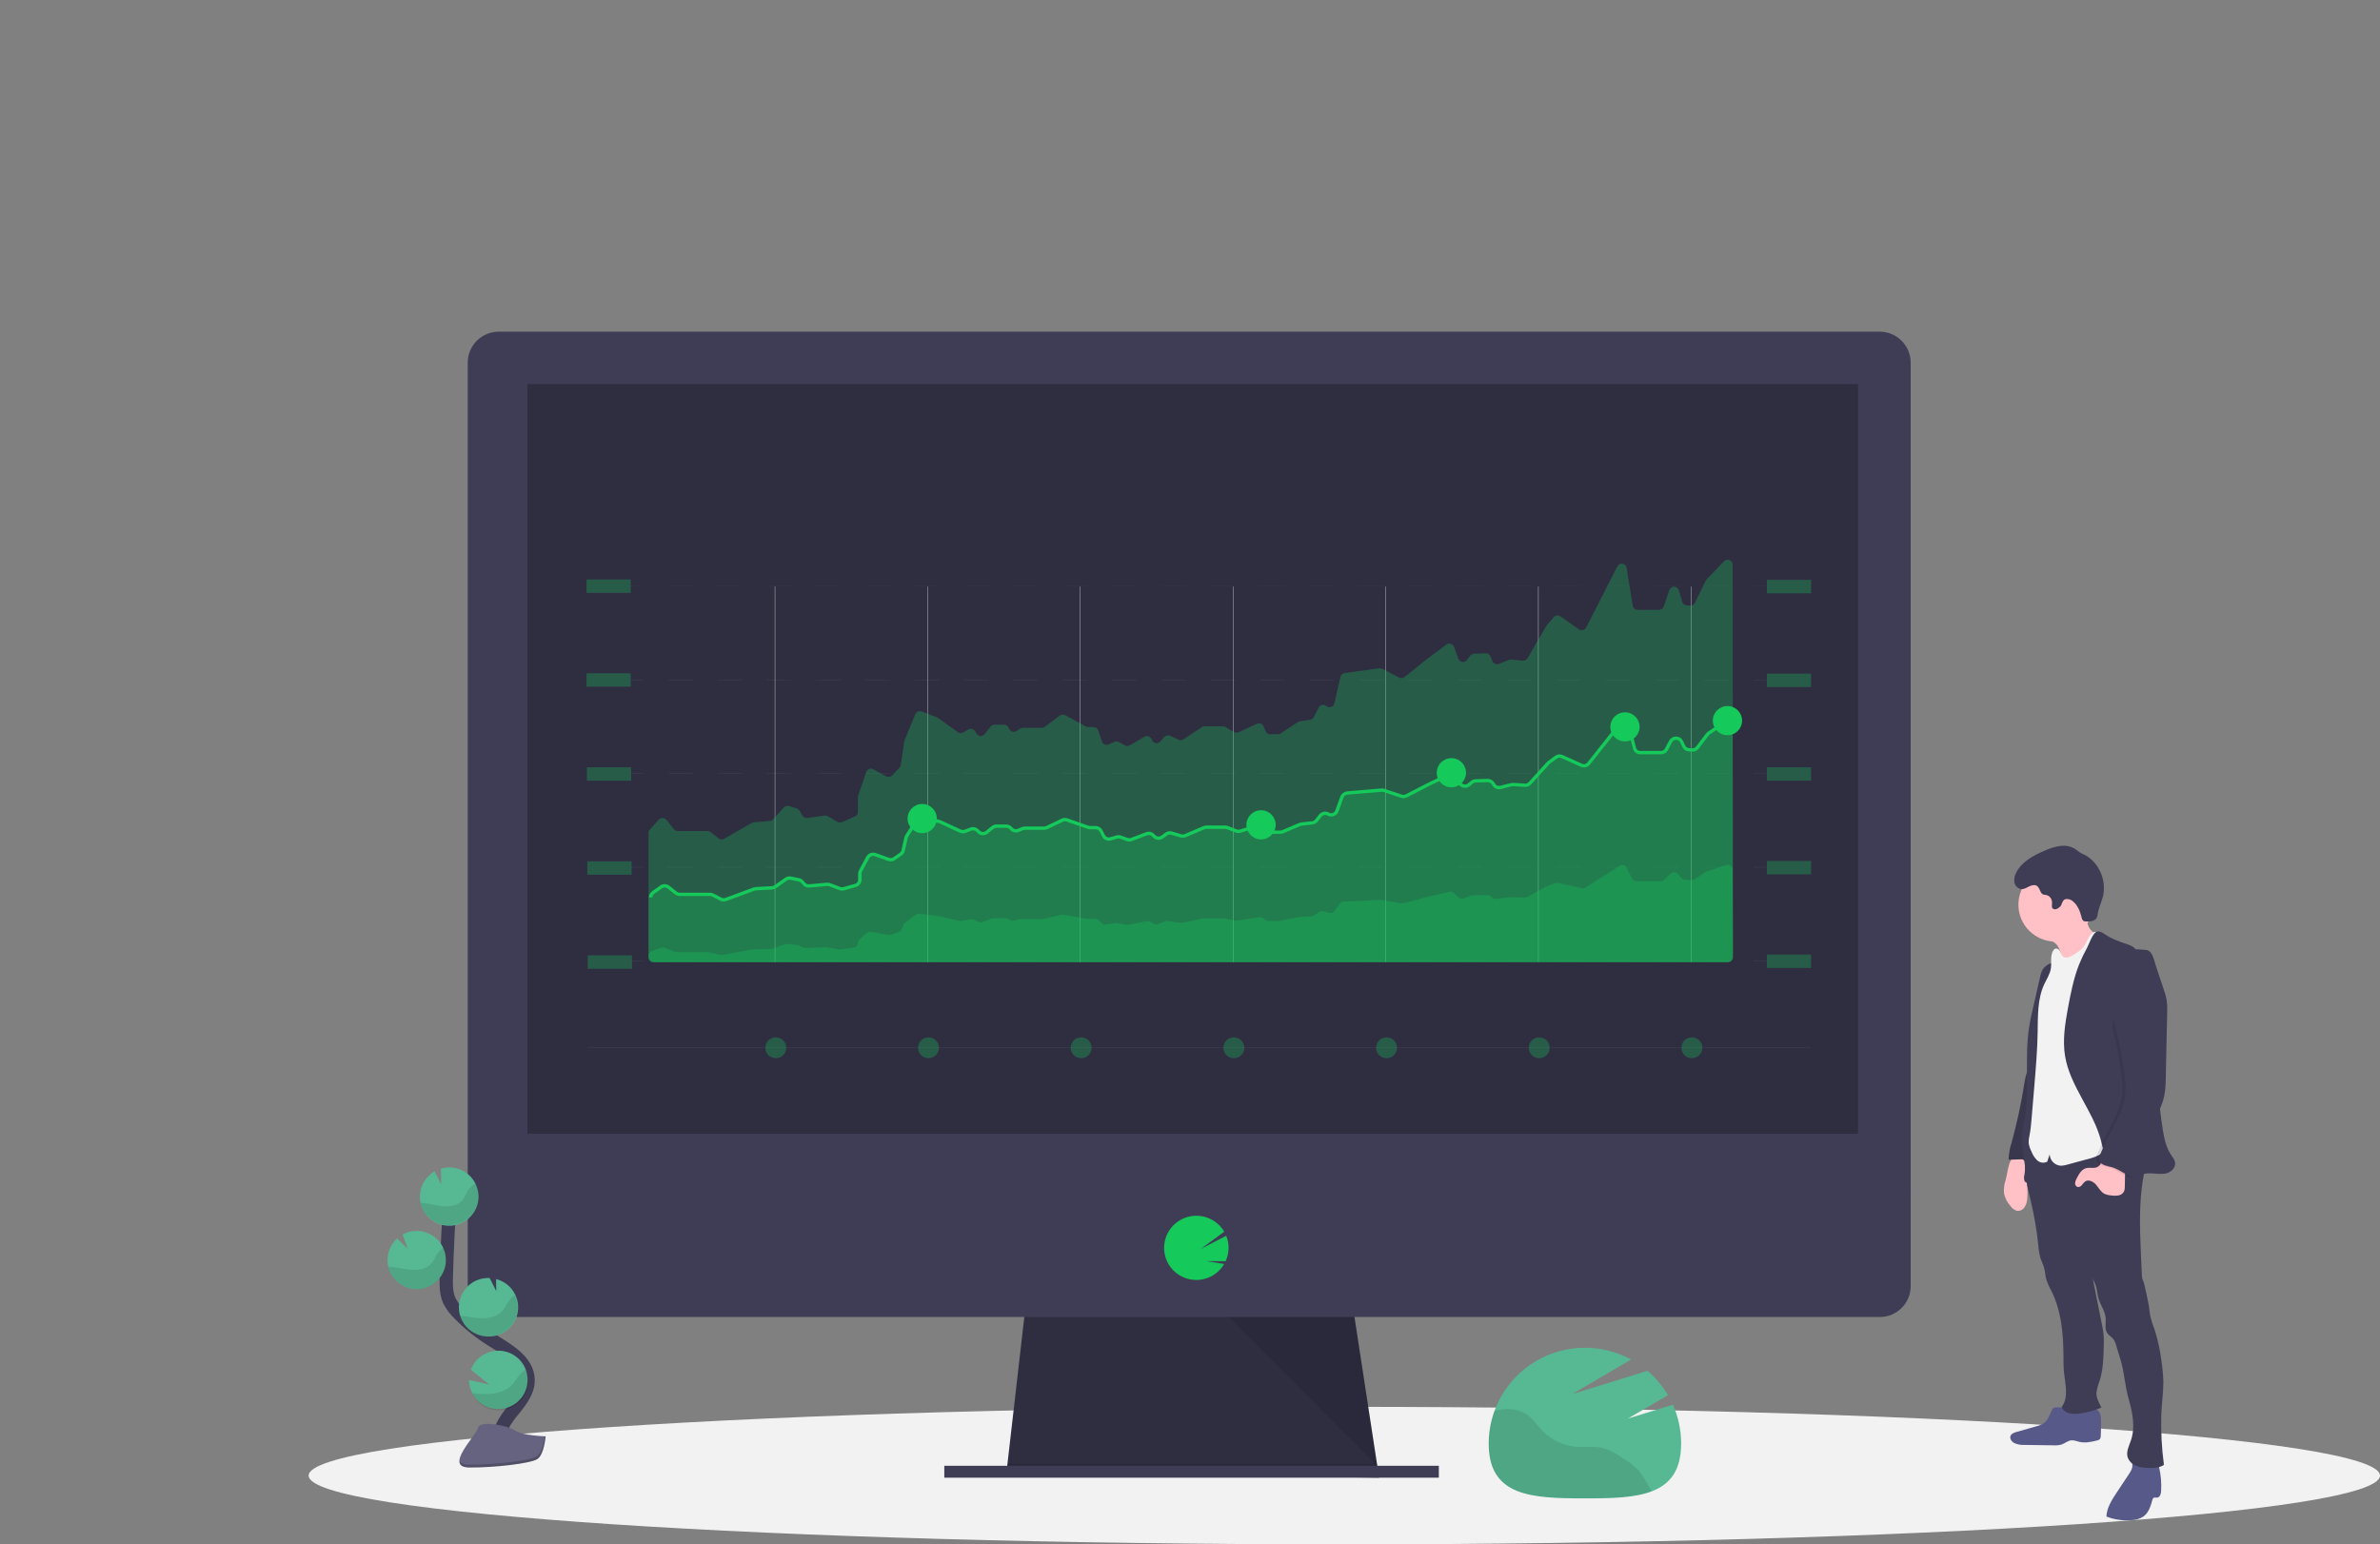 <svg width="715" height="464" viewBox="0 0 715 464" fill="none" xmlns="http://www.w3.org/2000/svg">
<rect x="0" y="0" width="715" height="464" fill="#808080" stroke="none"/>
<g clip-path="url(#clip0)">
<path d="M403.862 464C575.699 464 715 454.75 715 443.34C715 431.931 575.699 422.681 403.862 422.681C232.025 422.681 92.723 431.931 92.723 443.34C92.723 454.75 232.025 464 403.862 464Z" fill="#F2F2F2"/>
<path d="M414.311 443.967L302.348 442.539L302.675 439.678L308.091 392.481H406.419L413.651 439.678L414.204 443.253L414.311 443.967Z" fill="#2F2E41"/>
<path opacity="0.1" d="M414.204 443.253H358.326L302.348 442.539L302.675 439.678H413.651L414.204 443.253Z" fill="black"/>
<path d="M432.256 440.392H283.687V443.967H432.256V440.392Z" fill="#3F3D56"/>
<path d="M574.008 109.001C574.014 107.778 573.778 106.567 573.314 105.435C572.85 104.303 572.166 103.274 571.303 102.405C570.439 101.537 569.412 100.846 568.281 100.373C567.15 99.9 565.936 99.653 564.709 99.648H149.807C148.58 99.653 147.367 99.9 146.235 100.373C145.104 100.846 144.077 101.537 143.214 102.405C142.35 103.274 141.667 104.303 141.202 105.435C140.738 106.567 140.502 107.778 140.508 109.001V359.582H574.008V109.001Z" fill="#3F3D56"/>
<path d="M140.508 357.084V386.433C140.508 388.89 141.488 391.247 143.232 392.985C144.976 394.722 147.341 395.698 149.807 395.698H564.709C567.175 395.698 569.541 394.722 571.285 392.985C573.028 391.247 574.008 388.89 574.008 386.433V357.084H140.508Z" fill="#3F3D56"/>
<path d="M558.212 115.38H158.447V340.638H558.212V115.38Z" fill="#2F2E41"/>
<path d="M359.388 384.561C360.856 384.563 362.305 384.232 363.626 383.593C364.946 382.954 366.103 382.024 367.01 380.874C367.287 380.522 367.539 380.152 367.764 379.766L362.448 378.895L368.197 378.939C368.748 377.743 369.048 376.449 369.08 375.133C369.113 373.818 368.877 372.51 368.386 371.289L360.67 375.277L367.783 370.068C367.115 368.924 366.218 367.929 365.148 367.145C364.077 366.361 362.857 365.805 361.562 365.511C360.266 365.216 358.924 365.191 357.619 365.435C356.313 365.679 355.072 366.189 353.973 366.931C352.873 367.674 351.938 368.633 351.227 369.751C350.515 370.869 350.042 372.12 349.836 373.428C349.63 374.735 349.697 376.071 350.031 377.352C350.365 378.633 350.96 379.832 351.779 380.874V380.874C352.684 382.022 353.839 382.951 355.158 383.59C356.476 384.229 357.922 384.561 359.388 384.561Z" fill="#15C95A"/>
<path opacity="0.1" d="M369.096 395.698L413.764 440.392L406.909 395.698H369.096Z" fill="black"/>
<path d="M489.064 426.199L501.096 419.188C499.466 416.422 497.388 413.945 494.945 411.857L472.256 418.887L490.031 408.47C485.63 406.067 480.676 404.848 475.658 404.933C470.639 405.017 465.73 406.402 461.412 408.951C457.094 411.5 453.516 415.125 451.032 419.47C448.547 423.815 447.241 428.73 447.242 433.731C447.242 449.639 460.185 450.189 476.145 450.189C492.105 450.189 505.048 449.639 505.048 433.731C505.053 429.707 504.21 425.727 502.573 422.049L489.064 426.199Z" fill="#57B894"/>
<path opacity="0.1" d="M492.13 441.663C490.846 440.385 489.414 439.265 487.863 438.326C485.683 436.88 483.421 435.408 480.845 434.914C478.589 434.482 476.252 434.845 473.933 434.72C469.933 434.475 466.167 432.755 463.371 429.893C461.725 428.203 460.437 426.137 458.457 424.828C456.327 423.438 453.626 423.138 451.106 423.482C450.371 423.591 449.643 423.742 448.926 423.933C447.791 427.065 447.213 430.37 447.217 433.699C447.217 449.607 460.16 450.158 476.12 450.158C483.867 450.158 490.905 450.027 496.095 448.073L495.228 446.458C494.402 444.736 493.362 443.124 492.13 441.663V441.663Z" fill="black"/>
<path opacity="0.3" d="M189.493 202.282H176.204V206.301H189.493V202.282Z" fill="#15C95A"/>
<path opacity="0.3" d="M544.093 202.401H530.804V206.42H544.093V202.401Z" fill="#15C95A"/>
<path opacity="0.3" d="M189.612 230.535H176.323V234.554H189.612V230.535Z" fill="#15C95A"/>
<path opacity="0.3" d="M189.732 258.788H176.442V262.808H189.732V258.788Z" fill="#15C95A"/>
<path opacity="0.3" d="M189.851 287.036H176.562V291.055H189.851V287.036Z" fill="#15C95A"/>
<g opacity="0.2">
<path opacity="0.2" d="M193.263 204.216H189.493V204.373H193.263V204.216Z" fill="#F2F2F2"/>
<path opacity="0.2" d="M519.387 204.373H511.979V204.216H519.387V204.373ZM504.565 204.373H497.157V204.216H504.565V204.373ZM489.742 204.373H482.328V204.216H489.742V204.373ZM474.92 204.373H467.506V204.216H474.92V204.373ZM460.098 204.373H452.683V204.216H460.098V204.373ZM445.269 204.373H437.861V204.216H445.269V204.373ZM430.447 204.373H423.032V204.216H430.447V204.373ZM415.624 204.373H408.21V204.216H415.624V204.373ZM400.802 204.373H393.387V204.216H400.802V204.373ZM385.973 204.373H378.565V204.216H385.973V204.373ZM371.151 204.373H363.736V204.216H371.151V204.373ZM356.328 204.373H348.914V204.216H356.328V204.373ZM341.506 204.373H334.092V204.216H341.506V204.373ZM326.677 204.373H319.269V204.216H326.677V204.373ZM311.855 204.373H304.447V204.216H311.855V204.373ZM297.032 204.373H289.643V204.216H297.057L297.032 204.373ZM282.21 204.373H274.796V204.216H282.21V204.373ZM267.381 204.373H259.973V204.216H267.381V204.373ZM252.559 204.373H245.151V204.216H252.571L252.559 204.373ZM237.737 204.373H230.322V204.216H237.737V204.373ZM222.914 204.373H215.5V204.216H222.914V204.373ZM208.085 204.373H200.677V204.216H208.085V204.373Z" fill="#F2F2F2"/>
<path opacity="0.2" d="M530.572 204.216H526.801V204.373H530.572V204.216Z" fill="#F2F2F2"/>
<path opacity="0.2" d="M193.263 204.216H189.493V204.373H193.263V204.216Z" fill="#F2F2F2"/>
<path opacity="0.2" d="M519.387 204.373H511.979V204.216H519.387V204.373ZM504.565 204.373H497.157V204.216H504.565V204.373ZM489.742 204.373H482.328V204.216H489.742V204.373ZM474.92 204.373H467.506V204.216H474.92V204.373ZM460.098 204.373H452.683V204.216H460.098V204.373ZM445.269 204.373H437.861V204.216H445.269V204.373ZM430.447 204.373H423.032V204.216H430.447V204.373ZM415.624 204.373H408.21V204.216H415.624V204.373ZM400.802 204.373H393.387V204.216H400.802V204.373ZM385.973 204.373H378.565V204.216H385.973V204.373ZM371.151 204.373H363.736V204.216H371.151V204.373ZM356.328 204.373H348.914V204.216H356.328V204.373ZM341.506 204.373H334.092V204.216H341.506V204.373ZM326.677 204.373H319.269V204.216H326.677V204.373ZM311.855 204.373H304.447V204.216H311.855V204.373ZM297.032 204.373H289.643V204.216H297.057L297.032 204.373ZM282.21 204.373H274.796V204.216H282.21V204.373ZM267.381 204.373H259.973V204.216H267.381V204.373ZM252.559 204.373H245.151V204.216H252.571L252.559 204.373ZM237.737 204.373H230.322V204.216H237.737V204.373ZM222.914 204.373H215.5V204.216H222.914V204.373ZM208.085 204.373H200.677V204.216H208.085V204.373Z" fill="#F2F2F2"/>
<path opacity="0.2" d="M530.572 204.216H526.801V204.373H530.572V204.216Z" fill="#F2F2F2"/>
</g>
<path opacity="0.3" d="M189.493 174.109H176.204V178.129H189.493V174.109Z" fill="#15C95A"/>
<path opacity="0.3" d="M544.093 174.229H530.804V178.248H544.093V174.229Z" fill="#15C95A"/>
<g opacity="0.2">
<path opacity="0.2" d="M193.263 176.044H189.493V176.201H193.263V176.044Z" fill="#F2F2F2"/>
<path opacity="0.2" d="M519.387 176.201H511.979V176.044H519.387V176.201ZM504.565 176.201H497.157V176.044H504.565V176.201ZM489.742 176.201H482.328V176.044H489.742V176.201ZM474.92 176.201H467.506V176.044H474.92V176.201ZM460.098 176.201H452.683V176.044H460.098V176.201ZM445.269 176.201H437.861V176.044H445.269V176.201ZM430.447 176.201H423.032V176.044H430.447V176.201ZM415.624 176.201H408.21V176.044H415.624V176.201ZM400.802 176.201H393.387V176.044H400.802V176.201ZM385.973 176.201H378.565V176.044H385.973V176.201ZM371.151 176.201H363.736V176.044H371.151V176.201ZM356.328 176.201H348.914V176.044H356.328V176.201ZM341.506 176.201H334.092V176.044H341.506V176.201ZM326.677 176.201H319.269V176.044H326.677V176.201ZM311.855 176.201H304.447V176.044H311.855V176.201ZM297.032 176.201H289.643V176.044H297.057L297.032 176.201ZM282.21 176.201H274.796V176.044H282.21V176.201ZM267.381 176.201H259.973V176.044H267.381V176.201ZM252.559 176.201H245.151V176.044H252.571L252.559 176.201ZM237.737 176.201H230.322V176.044H237.737V176.201ZM222.914 176.201H215.5V176.044H222.914V176.201ZM208.085 176.201H200.677V176.044H208.085V176.201Z" fill="#F2F2F2"/>
<path opacity="0.2" d="M530.572 176.044H526.801V176.201H530.572V176.044Z" fill="#F2F2F2"/>
</g>
<path opacity="0.3" d="M544.093 230.535H530.804V234.554H544.093V230.535Z" fill="#15C95A"/>
<g opacity="0.2">
<path opacity="0.2" d="M193.263 232.352H189.493V232.508H193.263V232.352Z" fill="#F2F2F2"/>
<path opacity="0.2" d="M519.387 232.501H511.979V232.344H519.387V232.501ZM504.565 232.501H497.157V232.344H504.565V232.501ZM489.742 232.501H482.328V232.344H489.742V232.501ZM474.92 232.501H467.506V232.344H474.92V232.501ZM460.098 232.501H452.683V232.344H460.098V232.501ZM445.269 232.501H437.861V232.344H445.269V232.501ZM430.447 232.501H423.032V232.344H430.447V232.501ZM415.624 232.501H408.21V232.344H415.624V232.501ZM400.802 232.501H393.387V232.344H400.802V232.501ZM385.973 232.501H378.565V232.344H385.973V232.501ZM371.151 232.501H363.736V232.344H371.151V232.501ZM356.328 232.501H348.914V232.344H356.328V232.501ZM341.506 232.501H334.092V232.344H341.506V232.501ZM326.677 232.501H319.269V232.344H326.677V232.501ZM311.855 232.501H304.447V232.344H311.855V232.501ZM297.032 232.501H289.643V232.344H297.057L297.032 232.501ZM282.21 232.501H274.796V232.344H282.21V232.501ZM267.381 232.501H259.973V232.344H267.381V232.501ZM252.559 232.501H245.151V232.344H252.571L252.559 232.501ZM237.737 232.501H230.322V232.344H237.737V232.501ZM222.914 232.501H215.5V232.344H222.914V232.501ZM208.085 232.501H200.677V232.344H208.085V232.501Z" fill="#F2F2F2"/>
<path opacity="0.2" d="M530.572 232.351H526.801V232.507H530.572V232.351Z" fill="#F2F2F2"/>
<path opacity="0.2" d="M193.263 232.352H189.493V232.508H193.263V232.352Z" fill="#F2F2F2"/>
<path opacity="0.2" d="M519.387 232.501H511.979V232.344H519.387V232.501ZM504.565 232.501H497.157V232.344H504.565V232.501ZM489.742 232.501H482.328V232.344H489.742V232.501ZM474.92 232.501H467.506V232.344H474.92V232.501ZM460.098 232.501H452.683V232.344H460.098V232.501ZM445.269 232.501H437.861V232.344H445.269V232.501ZM430.447 232.501H423.032V232.344H430.447V232.501ZM415.624 232.501H408.21V232.344H415.624V232.501ZM400.802 232.501H393.387V232.344H400.802V232.501ZM385.973 232.501H378.565V232.344H385.973V232.501ZM371.151 232.501H363.736V232.344H371.151V232.501ZM356.328 232.501H348.914V232.344H356.328V232.501ZM341.506 232.501H334.092V232.344H341.506V232.501ZM326.677 232.501H319.269V232.344H326.677V232.501ZM311.855 232.501H304.447V232.344H311.855V232.501ZM297.032 232.501H289.643V232.344H297.057L297.032 232.501ZM282.21 232.501H274.796V232.344H282.21V232.501ZM267.381 232.501H259.973V232.344H267.381V232.501ZM252.559 232.501H245.151V232.344H252.571L252.559 232.501ZM237.737 232.501H230.322V232.344H237.737V232.501ZM222.914 232.501H215.5V232.344H222.914V232.501ZM208.085 232.501H200.677V232.344H208.085V232.501Z" fill="#F2F2F2"/>
<path opacity="0.2" d="M530.572 232.351H526.801V232.507H530.572V232.351Z" fill="#F2F2F2"/>
</g>
<path opacity="0.3" d="M544.093 258.67H530.804V262.689H544.093V258.67Z" fill="#15C95A"/>
<g opacity="0.2">
<path opacity="0.2" d="M193.263 260.479H189.493V260.635H193.263V260.479Z" fill="#F2F2F2"/>
<path opacity="0.2" d="M519.387 260.635H511.979V260.479H519.387V260.635ZM504.565 260.635H497.157V260.479H504.565V260.635ZM489.742 260.635H482.328V260.479H489.742V260.635ZM474.92 260.635H467.506V260.479H474.92V260.635ZM460.098 260.635H452.683V260.479H460.098V260.635ZM445.269 260.635H437.861V260.479H445.269V260.635ZM430.447 260.635H423.032V260.479H430.447V260.635ZM415.624 260.635H408.21V260.479H415.624V260.635ZM400.802 260.635H393.387V260.479H400.802V260.635ZM385.973 260.635H378.565V260.479H385.973V260.635ZM371.151 260.635H363.736V260.479H371.151V260.635ZM356.328 260.635H348.914V260.479H356.328V260.635ZM341.506 260.635H334.092V260.479H341.506V260.635ZM326.677 260.635H319.269V260.479H326.677V260.635ZM311.855 260.635H304.447V260.479H311.855V260.635ZM297.032 260.635H289.643V260.479H297.057L297.032 260.635ZM282.21 260.635H274.796V260.479H282.21V260.635ZM267.381 260.635H259.973V260.479H267.381V260.635ZM252.559 260.635H245.151V260.479H252.571L252.559 260.635ZM237.737 260.635H230.322V260.479H237.737V260.635ZM222.914 260.635H215.5V260.479H222.914V260.635ZM208.085 260.635H200.677V260.479H208.085V260.635Z" fill="#F2F2F2"/>
<path opacity="0.2" d="M530.572 260.479H526.801V260.635H530.572V260.479Z" fill="#F2F2F2"/>
<path opacity="0.2" d="M193.263 260.479H189.493V260.635H193.263V260.479Z" fill="#F2F2F2"/>
<path opacity="0.2" d="M519.387 260.635H511.979V260.479H519.387V260.635ZM504.565 260.635H497.157V260.479H504.565V260.635ZM489.742 260.635H482.328V260.479H489.742V260.635ZM474.92 260.635H467.506V260.479H474.92V260.635ZM460.098 260.635H452.683V260.479H460.098V260.635ZM445.269 260.635H437.861V260.479H445.269V260.635ZM430.447 260.635H423.032V260.479H430.447V260.635ZM415.624 260.635H408.21V260.479H415.624V260.635ZM400.802 260.635H393.387V260.479H400.802V260.635ZM385.973 260.635H378.565V260.479H385.973V260.635ZM371.151 260.635H363.736V260.479H371.151V260.635ZM356.328 260.635H348.914V260.479H356.328V260.635ZM341.506 260.635H334.092V260.479H341.506V260.635ZM326.677 260.635H319.269V260.479H326.677V260.635ZM311.855 260.635H304.447V260.479H311.855V260.635ZM297.032 260.635H289.643V260.479H297.057L297.032 260.635ZM282.21 260.635H274.796V260.479H282.21V260.635ZM267.381 260.635H259.973V260.479H267.381V260.635ZM252.559 260.635H245.151V260.479H252.571L252.559 260.635ZM237.737 260.635H230.322V260.479H237.737V260.635ZM222.914 260.635H215.5V260.479H222.914V260.635ZM208.085 260.635H200.677V260.479H208.085V260.635Z" fill="#F2F2F2"/>
<path opacity="0.2" d="M530.572 260.479H526.801V260.635H530.572V260.479Z" fill="#F2F2F2"/>
</g>
<path opacity="0.3" d="M544.093 286.798H530.804V290.817H544.093V286.798Z" fill="#15C95A"/>
<g opacity="0.2">
<path opacity="0.2" d="M193.263 288.613H189.493V288.77H193.263V288.613Z" fill="#F2F2F2"/>
<path opacity="0.2" d="M519.387 288.77H511.979V288.613H519.387V288.77ZM504.565 288.77H497.157V288.613H504.565V288.77ZM489.742 288.77H482.328V288.613H489.742V288.77ZM474.92 288.77H467.506V288.613H474.92V288.77ZM460.098 288.77H452.683V288.613H460.098V288.77ZM445.269 288.77H437.861V288.613H445.269V288.77ZM430.447 288.77H423.032V288.613H430.447V288.77ZM415.624 288.77H408.21V288.613H415.624V288.77ZM400.802 288.77H393.387V288.613H400.802V288.77ZM385.973 288.77H378.565V288.613H385.973V288.77ZM371.151 288.77H363.736V288.613H371.151V288.77ZM356.328 288.77H348.914V288.613H356.328V288.77ZM341.506 288.77H334.092V288.613H341.506V288.77ZM326.677 288.77H319.269V288.613H326.677V288.77ZM311.855 288.77H304.447V288.613H311.855V288.77ZM297.032 288.77H289.643V288.613H297.057L297.032 288.77ZM282.21 288.77H274.796V288.613H282.21V288.77ZM267.381 288.77H259.973V288.613H267.381V288.77ZM252.559 288.77H245.151V288.613H252.571L252.559 288.77ZM237.737 288.77H230.322V288.613H237.737V288.77ZM222.914 288.77H215.5V288.613H222.914V288.77ZM208.085 288.77H200.677V288.613H208.085V288.77Z" fill="#F2F2F2"/>
<path opacity="0.2" d="M530.572 288.613H526.801V288.77H530.572V288.613Z" fill="#F2F2F2"/>
<path opacity="0.2" d="M193.263 288.613H189.493V288.77H193.263V288.613Z" fill="#F2F2F2"/>
<path opacity="0.2" d="M519.387 288.77H511.979V288.613H519.387V288.77ZM504.565 288.77H497.157V288.613H504.565V288.77ZM489.742 288.77H482.328V288.613H489.742V288.77ZM474.92 288.77H467.506V288.613H474.92V288.77ZM460.098 288.77H452.683V288.613H460.098V288.77ZM445.269 288.77H437.861V288.613H445.269V288.77ZM430.447 288.77H423.032V288.613H430.447V288.77ZM415.624 288.77H408.21V288.613H415.624V288.77ZM400.802 288.77H393.387V288.613H400.802V288.77ZM385.973 288.77H378.565V288.613H385.973V288.77ZM371.151 288.77H363.736V288.613H371.151V288.77ZM356.328 288.77H348.914V288.613H356.328V288.77ZM341.506 288.77H334.092V288.613H341.506V288.77ZM326.677 288.77H319.269V288.613H326.677V288.77ZM311.855 288.77H304.447V288.613H311.855V288.77ZM297.032 288.77H289.643V288.613H297.057L297.032 288.77ZM282.21 288.77H274.796V288.613H282.21V288.77ZM267.381 288.77H259.973V288.613H267.381V288.77ZM252.559 288.77H245.151V288.613H252.571L252.559 288.77ZM237.737 288.77H230.322V288.613H237.737V288.77ZM222.914 288.77H215.5V288.613H222.914V288.77ZM208.085 288.77H200.677V288.613H208.085V288.77Z" fill="#F2F2F2"/>
<path opacity="0.2" d="M530.572 288.613H526.801V288.77H530.572V288.613Z" fill="#F2F2F2"/>
</g>
<path d="M232.817 176.238V289.045" stroke="#F2F2F2" stroke-width="0.1" stroke-miterlimit="10"/>
<path d="M278.685 176.238V289.045" stroke="#F2F2F2" stroke-width="0.1" stroke-miterlimit="10"/>
<path d="M324.553 176.238V289.045" stroke="#F2F2F2" stroke-width="0.1" stroke-miterlimit="10"/>
<path d="M370.422 176.238V289.045" stroke="#F2F2F2" stroke-width="0.1" stroke-miterlimit="10"/>
<path d="M416.29 176.238V289.045" stroke="#F2F2F2" stroke-width="0.1" stroke-miterlimit="10"/>
<path d="M462.158 176.238V289.045" stroke="#F2F2F2" stroke-width="0.1" stroke-miterlimit="10"/>
<path d="M508.027 176.238V289.045" stroke="#F2F2F2" stroke-width="0.1" stroke-miterlimit="10"/>
<path opacity="0.3" d="M517.948 168.625L512.702 174.072C512.595 174.186 512.506 174.314 512.438 174.454L509.183 181.134C509.053 181.402 508.845 181.625 508.586 181.774C508.327 181.922 508.029 181.989 507.731 181.966L506.688 181.885C506.386 181.864 506.097 181.75 505.861 181.56C505.625 181.369 505.453 181.111 505.369 180.821L504.364 177.352C504.276 177.049 504.093 176.782 503.842 176.589C503.592 176.396 503.286 176.288 502.969 176.28C502.652 176.272 502.341 176.365 502.081 176.546C501.821 176.726 501.626 176.985 501.523 177.284L499.833 182.217C499.733 182.511 499.543 182.767 499.289 182.948C499.036 183.128 498.731 183.225 498.419 183.225H491.966C491.612 183.223 491.27 183.097 491.001 182.867C490.732 182.638 490.553 182.321 490.496 181.973L488.674 170.61C488.626 170.299 488.479 170.012 488.256 169.789C488.033 169.567 487.745 169.42 487.433 169.372C487.122 169.323 486.802 169.374 486.522 169.518C486.241 169.662 486.013 169.891 485.872 170.172L476.528 188.546C476.432 188.736 476.296 188.904 476.129 189.037C475.961 189.17 475.768 189.265 475.56 189.317C475.353 189.369 475.136 189.375 474.926 189.336C474.716 189.297 474.517 189.213 474.342 189.091L468.787 185.184C468.484 184.972 468.113 184.879 467.746 184.923C467.378 184.967 467.04 185.145 466.795 185.422L464.691 187.845C464.628 187.917 464.574 187.994 464.527 188.077L458.91 197.761C458.767 198.01 458.555 198.211 458.3 198.341C458.044 198.471 457.756 198.524 457.471 198.494L454.047 198.156C453.807 198.133 453.566 198.167 453.343 198.256L450.277 199.477C449.921 199.61 449.529 199.604 449.178 199.458C448.828 199.313 448.547 199.04 448.392 198.694L447.719 197.16C447.598 196.886 447.396 196.654 447.141 196.495C446.885 196.337 446.587 196.259 446.287 196.271L442.781 196.434C442.563 196.443 442.351 196.5 442.159 196.601C441.967 196.702 441.799 196.844 441.668 197.016L440.676 198.306C440.512 198.519 440.294 198.684 440.045 198.783C439.795 198.882 439.523 198.912 439.257 198.87C438.992 198.827 438.743 198.714 438.537 198.542C438.331 198.37 438.175 198.146 438.087 197.893L436.83 194.356C436.753 194.136 436.624 193.937 436.455 193.776C436.286 193.614 436.081 193.495 435.857 193.427C435.633 193.36 435.396 193.345 435.166 193.386C434.935 193.427 434.718 193.521 434.531 193.661L428.561 198.118L421.964 203.421C421.738 203.601 421.465 203.713 421.177 203.742C420.89 203.771 420.6 203.716 420.343 203.584L415.222 200.936C414.947 200.795 414.635 200.743 414.33 200.785L403.956 202.231C403.655 202.272 403.374 202.403 403.149 202.606C402.925 202.81 402.768 203.076 402.699 203.371L400.858 211.34C400.801 211.589 400.68 211.819 400.507 212.007C400.335 212.196 400.117 212.337 399.873 212.417C399.63 212.497 399.37 212.513 399.119 212.464C398.868 212.414 398.634 212.301 398.439 212.135V212.135C398.267 211.989 398.063 211.883 397.844 211.827C397.624 211.77 397.395 211.764 397.173 211.809C396.951 211.853 396.742 211.947 396.562 212.084C396.382 212.221 396.235 212.397 396.133 212.599L394.719 215.422C394.613 215.631 394.46 215.812 394.271 215.951C394.082 216.09 393.864 216.184 393.632 216.224L390.421 216.756C390.215 216.792 390.018 216.871 389.843 216.987L384.785 220.343C384.542 220.506 384.255 220.593 383.962 220.593H381.593C381.302 220.594 381.017 220.509 380.774 220.35C380.53 220.191 380.339 219.964 380.224 219.698L379.595 218.202C379.515 218.021 379.4 217.857 379.255 217.721C379.111 217.585 378.94 217.479 378.754 217.409C378.568 217.34 378.369 217.308 378.171 217.317C377.972 217.325 377.777 217.372 377.597 217.457L372.106 220.017C371.884 220.121 371.641 220.169 371.396 220.157C371.152 220.145 370.914 220.073 370.704 219.949L368.191 218.44C367.959 218.301 367.695 218.228 367.424 218.227H361.876C361.583 218.228 361.297 218.315 361.053 218.477L355.518 222.14C355.304 222.281 355.058 222.365 354.803 222.383C354.547 222.402 354.291 222.355 354.06 222.246L351.546 221.063C351.254 220.927 350.924 220.889 350.608 220.956C350.292 221.022 350.006 221.189 349.793 221.432L348.6 222.791C348.443 222.971 348.246 223.111 348.024 223.198C347.802 223.286 347.562 223.319 347.324 223.294C347.087 223.27 346.859 223.188 346.66 223.057C346.461 222.926 346.296 222.749 346.18 222.54L345.822 221.914C345.725 221.741 345.594 221.59 345.437 221.468C345.281 221.346 345.101 221.257 344.909 221.206C344.716 221.154 344.516 221.142 344.319 221.169C344.122 221.196 343.932 221.262 343.761 221.363L339.407 223.936C339.181 224.066 338.926 224.133 338.666 224.133C338.405 224.133 338.15 224.066 337.924 223.936L336.127 222.941C335.924 222.827 335.697 222.763 335.465 222.753C335.232 222.743 335.001 222.788 334.789 222.885L333.08 223.661C332.888 223.747 332.679 223.791 332.469 223.792C332.258 223.792 332.05 223.749 331.857 223.664C331.664 223.579 331.492 223.454 331.351 223.298C331.21 223.143 331.103 222.959 331.038 222.759L329.932 219.479C329.837 219.178 329.649 218.915 329.393 218.729C329.137 218.543 328.828 218.444 328.512 218.446H326.903C326.65 218.447 326.401 218.382 326.181 218.258L320.004 214.884C319.753 214.748 319.467 214.688 319.182 214.709C318.897 214.73 318.624 214.832 318.396 215.003L313.865 218.383C313.608 218.576 313.295 218.679 312.973 218.678H307.274C306.981 218.678 306.694 218.765 306.451 218.928L305.383 219.636C305.207 219.753 305.008 219.832 304.8 219.866C304.591 219.901 304.377 219.891 304.173 219.837C303.968 219.784 303.778 219.687 303.614 219.554C303.45 219.421 303.316 219.254 303.221 219.066L302.964 218.559C302.841 218.311 302.652 218.102 302.416 217.956C302.181 217.81 301.909 217.732 301.632 217.732H298.773C298.546 217.733 298.322 217.785 298.118 217.885C297.915 217.985 297.737 218.129 297.598 218.308L295.826 220.568C295.679 220.756 295.489 220.905 295.272 221.004C295.055 221.103 294.817 221.149 294.579 221.137C294.341 221.126 294.109 221.057 293.902 220.937C293.696 220.818 293.522 220.65 293.394 220.449L292.892 219.667C292.684 219.339 292.356 219.106 291.978 219.017C291.599 218.928 291.201 218.99 290.868 219.191L289.398 220.068C289.148 220.217 288.859 220.29 288.568 220.277C288.276 220.265 287.995 220.168 287.758 219.999L281.833 215.723C281.727 215.648 281.613 215.585 281.494 215.535L276.863 213.763C276.502 213.632 276.105 213.645 275.754 213.799C275.403 213.953 275.125 214.236 274.978 214.59L271.754 222.415C271.708 222.525 271.676 222.641 271.66 222.759L270.617 229.809C270.571 230.107 270.435 230.384 270.228 230.604L268.022 232.964C267.793 233.205 267.491 233.363 267.162 233.414C266.834 233.465 266.497 233.406 266.206 233.246L262.38 231.13C262.189 231.024 261.978 230.96 261.76 230.945C261.543 230.929 261.324 230.961 261.12 231.038C260.916 231.116 260.732 231.237 260.581 231.394C260.429 231.55 260.314 231.738 260.243 231.944L257.818 239.012C257.763 239.166 257.735 239.33 257.736 239.494V243.951C257.736 244.24 257.65 244.523 257.491 244.764C257.331 245.005 257.104 245.195 256.838 245.31L252.948 247.025C252.732 247.118 252.497 247.158 252.262 247.143C252.027 247.128 251.8 247.057 251.597 246.937L248.669 245.222C248.378 245.052 248.036 244.986 247.702 245.034L242.568 245.767C242.275 245.809 241.975 245.762 241.709 245.632C241.442 245.503 241.221 245.297 241.073 245.04L240.206 243.563C240.019 243.244 239.718 243.008 239.364 242.899L237.033 242.173C236.761 242.087 236.47 242.081 236.195 242.155C235.919 242.229 235.671 242.381 235.481 242.593L232.245 246.174C231.989 246.455 231.637 246.629 231.258 246.662L226.483 247.063C226.262 247.075 226.046 247.139 225.855 247.25L217.529 252.021C217.269 252.168 216.971 252.234 216.673 252.21C216.375 252.187 216.091 252.075 215.858 251.889L213.495 250.011C213.231 249.802 212.903 249.687 212.565 249.686H203.618C203.394 249.687 203.174 249.637 202.972 249.54C202.771 249.444 202.594 249.303 202.455 249.129L200.2 246.324C200.065 246.156 199.894 246.02 199.701 245.924C199.508 245.829 199.296 245.776 199.08 245.77C198.864 245.764 198.65 245.805 198.452 245.89C198.253 245.975 198.076 246.101 197.931 246.261L195.217 249.266C194.971 249.538 194.835 249.89 194.834 250.255V287.593C194.834 287.986 194.991 288.364 195.27 288.642C195.549 288.92 195.928 289.077 196.323 289.077H519.117C519.313 289.077 519.507 289.038 519.688 288.963C519.869 288.888 520.034 288.778 520.172 288.64C520.31 288.501 520.42 288.337 520.494 288.156C520.569 287.976 520.607 287.782 520.606 287.587L520.518 169.683C520.522 169.385 520.437 169.092 520.272 168.842C520.107 168.593 519.871 168.398 519.594 168.284C519.317 168.17 519.012 168.142 518.718 168.203C518.425 168.263 518.157 168.411 517.948 168.625V168.625Z" fill="#15C95A"/>
<path opacity="0.3" d="M517.659 216.975L512.796 220.205C512.625 220.32 512.474 220.462 512.35 220.625L509.327 224.6C509.144 224.836 508.907 225.024 508.636 225.151C508.365 225.277 508.068 225.337 507.769 225.326L506.783 225.276C506.444 225.259 506.117 225.15 505.836 224.96C505.556 224.77 505.333 224.507 505.193 224.2L504.565 222.866C504.424 222.553 504.198 222.285 503.913 222.094C503.627 221.903 503.293 221.795 502.949 221.784C502.605 221.773 502.264 221.859 501.967 222.031C501.669 222.204 501.426 222.456 501.266 222.76L500.009 225.157C499.852 225.451 499.618 225.697 499.331 225.868C499.044 226.039 498.716 226.129 498.382 226.128H492.149C491.738 226.13 491.338 225.993 491.015 225.741C490.691 225.489 490.462 225.136 490.364 224.738L488.869 218.772C488.786 218.439 488.611 218.137 488.364 217.898C488.117 217.66 487.807 217.495 487.471 217.423C487.135 217.35 486.785 217.373 486.461 217.489C486.138 217.604 485.853 217.808 485.639 218.077L476.654 229.396C476.401 229.717 476.046 229.945 475.647 230.041C475.248 230.138 474.828 230.098 474.455 229.928L468.68 227.33C468.378 227.189 468.043 227.132 467.711 227.167C467.379 227.201 467.063 227.324 466.795 227.524L464.728 229.045C464.629 229.119 464.539 229.203 464.458 229.296L459.004 235.312C458.821 235.521 458.592 235.686 458.335 235.795C458.078 235.903 457.8 235.952 457.521 235.938L453.959 235.712C453.765 235.701 453.57 235.718 453.381 235.763L450.17 236.583C449.804 236.678 449.417 236.658 449.063 236.526C448.708 236.394 448.404 236.155 448.191 235.844L447.826 235.306C447.652 235.053 447.417 234.848 447.142 234.709C446.868 234.57 446.563 234.502 446.255 234.51L442.674 234.617C442.26 234.624 441.863 234.774 441.549 235.043L440.669 235.775C440.461 235.949 440.217 236.075 439.954 236.144C439.691 236.213 439.415 236.223 439.148 236.173C438.881 236.124 438.628 236.016 438.407 235.857C438.187 235.698 438.005 235.493 437.873 235.255L436.943 233.578C436.717 233.168 436.341 232.859 435.894 232.716C435.446 232.573 434.961 232.606 434.537 232.808L428.511 235.694L421.845 239.124C421.627 239.236 421.389 239.303 421.145 239.321C420.901 239.339 420.656 239.309 420.424 239.231L415.115 237.478C414.876 237.4 414.624 237.37 414.374 237.39L404.094 238.26C403.745 238.296 403.414 238.429 403.136 238.642C402.859 238.855 402.646 239.142 402.523 239.469L401.034 243.613C400.944 243.862 400.801 244.089 400.615 244.278C400.429 244.466 400.204 244.613 399.955 244.707C399.707 244.801 399.441 244.84 399.176 244.822C398.911 244.804 398.653 244.729 398.42 244.602L398.357 244.571C397.976 244.36 397.531 244.292 397.104 244.379C396.676 244.467 396.294 244.703 396.026 245.047L394.858 246.537C394.547 246.925 394.095 247.175 393.601 247.232L390.384 247.576C390.202 247.594 390.025 247.638 389.856 247.708L384.76 249.88C384.531 249.974 384.286 250.023 384.038 250.024H381.587C381.287 250.024 380.992 249.951 380.727 249.811C380.462 249.671 380.235 249.469 380.067 249.223L379.715 248.709C379.494 248.388 379.177 248.146 378.808 248.016C378.44 247.887 378.04 247.877 377.666 247.989L371.955 249.711C371.563 249.828 371.143 249.813 370.761 249.667L368.109 248.653C367.909 248.574 367.696 248.532 367.481 248.528H361.788C361.542 248.527 361.298 248.579 361.072 248.678L355.417 251.069C355.02 251.24 354.574 251.265 354.16 251.138L351.364 250.306C351.092 250.225 350.805 250.207 350.525 250.255C350.244 250.303 349.979 250.414 349.749 250.581L348.524 251.476C348.153 251.747 347.694 251.869 347.237 251.819C346.78 251.769 346.358 251.551 346.055 251.207L345.873 251.001C345.626 250.719 345.298 250.52 344.934 250.43C344.571 250.339 344.188 250.361 343.837 250.493L339.281 252.228C338.876 252.375 338.431 252.375 338.025 252.228L336.027 251.514C335.662 251.388 335.267 251.377 334.896 251.483L333.011 252.027C332.598 252.146 332.156 252.117 331.763 251.945C331.369 251.774 331.048 251.471 330.855 251.088L330.152 249.68C329.998 249.375 329.763 249.119 329.473 248.94C329.182 248.761 328.847 248.666 328.505 248.665H326.872C326.658 248.669 326.445 248.635 326.243 248.565L319.904 246.349C319.676 246.268 319.434 246.233 319.192 246.245C318.951 246.258 318.714 246.319 318.496 246.424L313.865 248.64C313.616 248.758 313.343 248.82 313.067 248.822H307.218C306.97 248.823 306.724 248.872 306.495 248.966L305.301 249.479C304.928 249.637 304.512 249.668 304.119 249.567C303.726 249.467 303.378 249.24 303.127 248.922V248.922C302.955 248.702 302.735 248.523 302.484 248.401C302.232 248.278 301.956 248.214 301.676 248.215H298.722C298.297 248.214 297.884 248.36 297.554 248.628L295.838 250.03C295.486 250.321 295.037 250.47 294.579 250.446C294.122 250.423 293.69 250.23 293.369 249.905L292.979 249.517C292.728 249.264 292.408 249.09 292.059 249.016C291.71 248.941 291.346 248.97 291.013 249.097L289.304 249.755C288.836 249.928 288.319 249.91 287.865 249.705L281.852 246.925C281.746 246.874 281.634 246.837 281.519 246.812L276.8 245.654C276.428 245.561 276.036 245.588 275.679 245.729C275.323 245.871 275.02 246.121 274.814 246.443L271.849 251.051C271.735 251.228 271.652 251.422 271.604 251.627L270.705 255.539C270.597 255.986 270.329 256.378 269.951 256.641L267.991 257.981C267.752 258.145 267.478 258.25 267.19 258.287C266.903 258.324 266.611 258.292 266.338 258.194L262.304 256.766C261.882 256.618 261.421 256.628 261.006 256.794C260.591 256.959 260.25 257.27 260.049 257.668L257.925 261.625C257.785 261.891 257.712 262.188 257.711 262.488V264.273C257.709 264.673 257.577 265.063 257.333 265.381C257.089 265.7 256.748 265.93 256.36 266.038L252.829 267.015C252.454 267.12 252.055 267.103 251.692 266.965L248.613 265.806C248.353 265.707 248.073 265.668 247.796 265.694L242.487 266.176C242.204 266.203 241.918 266.164 241.653 266.062C241.388 265.96 241.151 265.797 240.96 265.587L240.331 264.892C240.07 264.6 239.719 264.402 239.332 264.329L236.913 263.841C236.666 263.794 236.412 263.797 236.166 263.85C235.92 263.902 235.687 264.004 235.481 264.147L232.295 266.407C232.01 266.607 231.675 266.724 231.327 266.746L226.445 267.002C226.261 267.014 226.079 267.052 225.905 267.115L217.429 270.245C217.191 270.335 216.937 270.373 216.684 270.358C216.431 270.343 216.183 270.275 215.958 270.158L213.508 268.905C213.249 268.774 212.963 268.705 212.672 268.705H203.561C203.141 268.705 202.733 268.561 202.405 268.298L200.2 266.539C199.887 266.29 199.501 266.149 199.101 266.137C198.701 266.126 198.308 266.245 197.982 266.476L195.619 268.154C195.38 268.324 195.185 268.549 195.051 268.809C194.917 269.069 194.846 269.358 194.846 269.65V287.249C194.846 287.735 195.04 288.202 195.386 288.546C195.731 288.89 196.199 289.083 196.687 289.083H518.765C519.253 289.083 519.722 288.89 520.067 288.546C520.412 288.202 520.606 287.735 520.606 287.249L520.518 218.528C520.522 218.194 520.435 217.865 520.266 217.577C520.097 217.289 519.852 217.052 519.558 216.893C519.264 216.733 518.932 216.656 518.597 216.671C518.263 216.685 517.938 216.79 517.659 216.975V216.975Z" fill="#15C95A"/>
<path d="M518.96 220.894C521.389 220.894 523.358 218.932 523.358 216.512C523.358 214.091 521.389 212.129 518.96 212.129C516.531 212.129 514.562 214.091 514.562 216.512C514.562 218.932 516.531 220.894 518.96 220.894Z" fill="#15C95A"/>
<path opacity="0.3" d="M518.677 259.865L512.702 261.85C512.587 261.889 512.477 261.942 512.375 262.006L509.095 264.166C508.856 264.321 508.576 264.4 508.291 264.392L506.249 264.342C506.059 264.338 505.871 264.295 505.699 264.216C505.526 264.138 505.371 264.025 505.243 263.884L503.987 262.507C503.862 262.37 503.711 262.258 503.542 262.18C503.373 262.101 503.191 262.056 503.005 262.049C502.819 262.041 502.633 262.071 502.459 262.135C502.284 262.2 502.124 262.299 501.989 262.426L499.871 264.404C499.614 264.649 499.272 264.786 498.916 264.786H491.577C491.315 264.788 491.059 264.716 490.836 264.578C490.614 264.441 490.435 264.244 490.32 264.01L488.643 260.673C488.555 260.499 488.432 260.345 488.281 260.221C488.131 260.097 487.956 260.006 487.767 259.954C487.579 259.901 487.382 259.888 487.189 259.916C486.995 259.944 486.81 260.012 486.645 260.116L476.258 266.67C475.944 266.867 475.565 266.932 475.203 266.852L468.09 265.256C467.827 265.194 467.551 265.211 467.298 265.306L464.703 266.263C464.635 266.285 464.57 266.314 464.508 266.351L458.772 269.519C458.55 269.639 458.301 269.7 458.049 269.694L453.802 269.556C453.728 269.55 453.655 269.55 453.582 269.556L449.497 270.076C449.142 270.119 448.783 270.028 448.492 269.819L447.663 269.193C447.418 269.013 447.119 268.918 446.815 268.924L442.335 268.987C442.155 268.987 441.978 269.023 441.813 269.093L439.802 269.938C439.556 270.04 439.286 270.07 439.024 270.024C438.761 269.979 438.517 269.86 438.319 269.682L436.673 268.229C436.505 268.079 436.303 267.971 436.084 267.915C435.865 267.86 435.636 267.858 435.417 267.91L428.543 269.563L421.474 271.385C421.283 271.425 421.086 271.425 420.896 271.385L414.927 270.395C414.83 270.389 414.734 270.389 414.638 270.395L403.598 270.89C403.386 270.899 403.179 270.957 402.993 271.057C402.807 271.158 402.646 271.3 402.523 271.472L400.858 273.757C400.692 273.989 400.458 274.165 400.188 274.26C399.919 274.355 399.626 274.366 399.35 274.289L397.572 273.801C397.383 273.751 397.185 273.741 396.991 273.771C396.798 273.802 396.612 273.871 396.447 273.976L394.669 275.109C394.464 275.236 394.231 275.309 393.99 275.322L390.22 275.529C390.149 275.523 390.078 275.523 390.007 275.529L384.565 276.687C384.468 276.707 384.369 276.717 384.27 276.718H381.078C380.782 276.718 380.494 276.624 380.255 276.449L379.426 275.823C379.28 275.715 379.113 275.636 378.936 275.592C378.759 275.548 378.576 275.539 378.395 275.567L371.603 276.581C371.447 276.606 371.288 276.606 371.132 276.581L367.94 275.955C367.852 275.945 367.764 275.945 367.676 275.955H361.55C361.453 275.945 361.357 275.945 361.261 275.955L355.046 277.269C354.88 277.301 354.71 277.301 354.544 277.269L350.843 276.712C350.61 276.681 350.372 276.706 350.152 276.787L347.777 277.651C347.585 277.722 347.381 277.75 347.178 277.733C346.975 277.716 346.778 277.653 346.602 277.551L345.477 276.925C345.191 276.757 344.854 276.699 344.528 276.762L338.873 277.833C338.705 277.864 338.532 277.864 338.364 277.833L335.643 277.351C335.496 277.329 335.345 277.329 335.197 277.351L332.194 277.783C331.979 277.815 331.76 277.797 331.554 277.73C331.347 277.663 331.16 277.548 331.006 277.395L330.014 276.449C329.748 276.191 329.392 276.045 329.021 276.042H326.639C326.56 276.049 326.48 276.049 326.401 276.042L319.451 274.828C319.263 274.787 319.068 274.787 318.879 274.828L313.627 276.08C313.519 276.105 313.41 276.118 313.3 276.117H306.973C306.876 276.108 306.78 276.108 306.683 276.117L304.541 276.574C304.18 276.674 303.794 276.629 303.466 276.449L302.876 276.067C302.65 275.925 302.389 275.848 302.122 275.848H298.295C298.114 275.849 297.935 275.885 297.767 275.955L295.091 277.044C294.906 277.121 294.707 277.157 294.508 277.149C294.308 277.141 294.113 277.091 293.935 277L292.515 276.286C292.239 276.149 291.925 276.105 291.622 276.161L288.82 276.7C288.629 276.74 288.432 276.74 288.242 276.7L281.745 275.197H281.6L276.077 274.515C275.709 274.473 275.34 274.577 275.047 274.803L271.905 277.232C271.729 277.367 271.589 277.544 271.497 277.745L270.793 279.304C270.714 279.475 270.6 279.629 270.46 279.756C270.32 279.883 270.155 279.98 269.976 280.043L267.563 280.863C267.34 280.944 267.099 280.963 266.866 280.919L261.5 279.968C261.286 279.931 261.066 279.944 260.858 280.006C260.65 280.068 260.459 280.177 260.3 280.324L258.17 282.309C258.03 282.44 257.919 282.598 257.843 282.774C257.767 282.949 257.729 283.138 257.73 283.329C257.73 283.666 257.608 283.99 257.386 284.244C257.164 284.497 256.858 284.661 256.524 284.707L252.496 285.264C252.346 285.289 252.193 285.289 252.044 285.264L248.399 284.575C248.291 284.563 248.181 284.563 248.072 284.575L241.984 284.851C241.728 284.861 241.474 284.802 241.249 284.682L240.181 284.099C240.017 284.006 239.835 283.948 239.647 283.93L236.448 283.611C236.236 283.589 236.021 283.615 235.82 283.686L232.05 285.02C231.911 285.069 231.764 285.097 231.616 285.101L226.257 285.245C226.184 285.239 226.11 285.239 226.037 285.245L216.957 286.917C216.761 286.957 216.557 286.957 216.36 286.917L213.269 286.128C213.154 286.101 213.036 286.086 212.917 286.084H203.172C202.993 286.086 202.816 286.052 202.65 285.984L199.597 284.769C199.277 284.647 198.923 284.647 198.604 284.769L195.764 285.777C195.492 285.872 195.256 286.049 195.089 286.284C194.922 286.518 194.833 286.798 194.834 287.086V287.712C194.833 287.895 194.868 288.076 194.938 288.246C195.008 288.415 195.11 288.569 195.24 288.699C195.37 288.828 195.524 288.931 195.693 289.001C195.863 289.072 196.045 289.108 196.229 289.108H519.192C519.376 289.108 519.558 289.072 519.728 289.001C519.897 288.931 520.051 288.828 520.181 288.699C520.31 288.569 520.413 288.415 520.483 288.246C520.553 288.076 520.588 287.895 520.587 287.712L520.505 261.249C520.514 261.025 520.469 260.801 520.372 260.598C520.276 260.395 520.132 260.219 519.953 260.083C519.773 259.947 519.564 259.856 519.342 259.818C519.12 259.781 518.892 259.797 518.677 259.865V259.865Z" fill="#15C95A"/>
<path d="M277.051 250.318C279.48 250.318 281.45 248.356 281.45 245.936C281.45 243.515 279.48 241.553 277.051 241.553C274.622 241.553 272.653 243.515 272.653 245.936C272.653 248.356 274.622 250.318 277.051 250.318Z" fill="#15C95A"/>
<path d="M488.171 222.772C490.601 222.772 492.57 220.81 492.57 218.39C492.57 215.969 490.601 214.007 488.171 214.007C485.742 214.007 483.773 215.969 483.773 218.39C483.773 220.81 485.742 222.772 488.171 222.772Z" fill="#15C95A"/>
<path d="M378.841 252.196C381.27 252.196 383.24 250.234 383.24 247.814C383.24 245.394 381.27 243.432 378.841 243.432C376.412 243.432 374.443 245.394 374.443 247.814C374.443 250.234 376.412 252.196 378.841 252.196Z" fill="#15C95A"/>
<path d="M436.02 236.545C438.449 236.545 440.418 234.583 440.418 232.163C440.418 229.743 438.449 227.781 436.02 227.781C433.591 227.781 431.621 229.743 431.621 232.163C431.621 234.583 433.591 236.545 436.02 236.545Z" fill="#15C95A"/>
<path d="M521.146 218.49C521.145 218.159 521.054 217.834 520.882 217.551C520.711 217.267 520.466 217.035 520.173 216.879C519.88 216.723 519.55 216.649 519.218 216.665C518.886 216.681 518.564 216.786 518.287 216.969L513.424 220.199C513.253 220.314 513.103 220.455 512.978 220.618L509.956 224.594C509.772 224.829 509.536 225.018 509.265 225.144C508.994 225.271 508.696 225.331 508.397 225.32L507.411 225.27C507.072 225.253 506.745 225.144 506.465 224.954C506.184 224.764 505.962 224.501 505.821 224.193L505.193 222.86C505.053 222.546 504.827 222.279 504.541 222.088C504.255 221.896 503.921 221.789 503.577 221.778C503.233 221.767 502.893 221.852 502.595 222.025C502.297 222.197 502.055 222.45 501.894 222.753L500.638 225.151C500.481 225.445 500.246 225.691 499.959 225.862C499.673 226.033 499.344 226.123 499.01 226.121H492.777C492.366 226.123 491.967 225.987 491.643 225.735C491.319 225.483 491.09 225.129 490.993 224.732L489.497 218.765C489.414 218.433 489.239 218.13 488.992 217.892C488.745 217.653 488.436 217.489 488.099 217.416C487.763 217.344 487.413 217.367 487.09 217.482C486.766 217.598 486.481 217.802 486.268 218.07L477.282 229.389C477.029 229.711 476.674 229.939 476.275 230.035C475.876 230.132 475.457 230.092 475.083 229.921L469.309 227.323C469.006 227.182 468.671 227.126 468.339 227.16C468.007 227.194 467.691 227.318 467.424 227.517L465.357 229.039C465.258 229.112 465.167 229.196 465.086 229.289L459.632 235.305C459.449 235.515 459.22 235.68 458.963 235.789C458.707 235.897 458.428 235.946 458.15 235.932L454.587 235.706C454.393 235.695 454.198 235.711 454.009 235.756L450.798 236.576C450.432 236.672 450.045 236.652 449.691 236.519C449.337 236.387 449.032 236.149 448.819 235.838L448.454 235.299C448.28 235.046 448.045 234.841 447.771 234.702C447.496 234.563 447.191 234.495 446.884 234.504L443.302 234.611C442.889 234.617 442.491 234.768 442.177 235.036L441.298 235.769C441.089 235.943 440.845 236.069 440.582 236.138C440.319 236.207 440.044 236.217 439.776 236.167C439.509 236.117 439.256 236.009 439.036 235.851C438.815 235.692 438.633 235.486 438.502 235.249L437.572 233.571C437.345 233.161 436.969 232.853 436.522 232.71C436.075 232.567 435.589 232.599 435.165 232.801L429.139 235.687L422.473 239.118C422.255 239.23 422.018 239.296 421.774 239.315C421.53 239.333 421.285 239.302 421.053 239.225L415.743 237.472C415.505 237.393 415.252 237.364 415.002 237.384L404.722 238.26C404.374 238.296 404.042 238.428 403.764 238.642C403.487 238.855 403.275 239.142 403.152 239.469L401.662 243.613C401.572 243.862 401.429 244.089 401.243 244.278C401.057 244.466 400.832 244.613 400.584 244.707C400.335 244.801 400.07 244.84 399.805 244.822C399.54 244.804 399.282 244.729 399.049 244.602L398.986 244.571C398.604 244.36 398.159 244.292 397.732 244.379C397.304 244.467 396.922 244.703 396.655 245.047L395.486 246.537C395.176 246.925 394.724 247.174 394.229 247.232L391.012 247.576C390.831 247.594 390.653 247.638 390.484 247.707L385.389 249.88C385.159 249.974 384.914 250.023 384.666 250.024H382.215C381.916 250.024 381.62 249.951 381.355 249.811C381.09 249.671 380.864 249.469 380.695 249.222L380.343 248.709C380.122 248.388 379.805 248.145 379.437 248.016C379.069 247.887 378.669 247.877 378.295 247.989L372.583 249.711C372.191 249.828 371.771 249.813 371.389 249.667L368.738 248.653C368.537 248.574 368.325 248.532 368.109 248.528H362.417C362.17 248.527 361.926 248.578 361.7 248.678L356.045 251.069C355.648 251.24 355.202 251.265 354.789 251.138L351.993 250.306C351.72 250.225 351.433 250.207 351.153 250.255C350.873 250.303 350.608 250.414 350.378 250.581L349.153 251.476C348.782 251.747 348.322 251.869 347.865 251.819C347.408 251.769 346.987 251.551 346.683 251.207L346.501 251C346.254 250.719 345.926 250.52 345.563 250.43C345.199 250.339 344.816 250.361 344.465 250.493L339.91 252.227C339.504 252.375 339.059 252.375 338.653 252.227L336.655 251.514C336.29 251.388 335.895 251.377 335.524 251.482L333.639 252.027C333.226 252.146 332.785 252.117 332.391 251.945C331.998 251.774 331.677 251.471 331.484 251.088L330.78 249.679C330.627 249.375 330.392 249.119 330.101 248.94C329.81 248.761 329.475 248.666 329.134 248.665H327.5C327.286 248.669 327.074 248.635 326.872 248.565L320.532 246.349C320.304 246.268 320.062 246.232 319.821 246.245C319.579 246.258 319.342 246.319 319.124 246.424L314.494 248.64C314.244 248.758 313.972 248.82 313.696 248.822H307.846C307.598 248.823 307.353 248.872 307.123 248.966L305.929 249.479C305.556 249.637 305.141 249.668 304.748 249.567C304.355 249.467 304.006 249.24 303.755 248.922C303.584 248.701 303.364 248.523 303.112 248.4C302.86 248.278 302.584 248.214 302.304 248.215H299.351C298.925 248.214 298.512 248.36 298.182 248.628L296.467 250.03C296.114 250.321 295.665 250.47 295.208 250.446C294.75 250.423 294.319 250.23 293.997 249.905L293.608 249.517C293.356 249.264 293.036 249.09 292.687 249.016C292.338 248.941 291.974 248.97 291.641 249.097L289.932 249.755C289.465 249.928 288.947 249.91 288.493 249.705L282.48 246.925C282.374 246.874 282.262 246.837 282.147 246.812L277.428 245.654C277.056 245.561 276.664 245.588 276.308 245.729C275.951 245.871 275.649 246.12 275.443 246.443L272.477 251.051C272.363 251.227 272.281 251.422 272.232 251.626L271.333 255.539C271.226 255.986 270.958 256.378 270.579 256.641L268.619 257.981C268.38 258.145 268.106 258.249 267.819 258.286C267.531 258.324 267.239 258.292 266.966 258.194L262.933 256.766C262.511 256.618 262.049 256.628 261.634 256.793C261.219 256.959 260.879 257.27 260.677 257.668L258.553 261.624C258.413 261.891 258.34 262.187 258.339 262.488V264.273C258.338 264.673 258.205 265.062 257.961 265.381C257.717 265.7 257.376 265.93 256.988 266.038L253.457 267.015C253.083 267.12 252.684 267.103 252.32 266.965L249.241 265.806C248.981 265.707 248.702 265.668 248.424 265.694L243.115 266.176C242.832 266.203 242.547 266.164 242.281 266.062C242.016 265.96 241.779 265.797 241.588 265.587L240.96 264.892C240.698 264.6 240.347 264.402 239.961 264.329L237.542 263.841C237.294 263.794 237.04 263.797 236.794 263.85C236.548 263.902 236.315 264.004 236.109 264.147L232.923 266.407C232.638 266.607 232.303 266.724 231.956 266.745L227.074 267.002C226.889 267.014 226.707 267.052 226.533 267.115L218.057 270.245C217.82 270.335 217.566 270.373 217.312 270.358C217.059 270.343 216.812 270.275 216.587 270.157L214.136 268.905C213.877 268.774 213.591 268.705 213.3 268.705H204.19C203.769 268.705 203.361 268.561 203.033 268.298L200.828 266.539C200.515 266.29 200.13 266.149 199.73 266.137C199.329 266.126 198.936 266.245 198.61 266.476L196.247 268.154C196.009 268.324 195.814 268.549 195.679 268.809C195.545 269.069 195.475 269.358 195.475 269.65" stroke="#15C95A" stroke-miterlimit="10"/>
<path opacity="0.2" d="M544.093 314.77H176.518V314.832H544.093V314.77Z" fill="#F2F2F2"/>
<path opacity="0.3" d="M233.068 317.931C234.803 317.931 236.21 316.53 236.21 314.801C236.21 313.072 234.803 311.671 233.068 311.671C231.333 311.671 229.926 313.072 229.926 314.801C229.926 316.53 231.333 317.931 233.068 317.931Z" fill="#15C95A"/>
<path opacity="0.3" d="M278.936 317.931C280.671 317.931 282.078 316.53 282.078 314.801C282.078 313.072 280.671 311.671 278.936 311.671C277.201 311.671 275.795 313.072 275.795 314.801C275.795 316.53 277.201 317.931 278.936 317.931Z" fill="#15C95A"/>
<path opacity="0.3" d="M324.805 317.931C326.54 317.931 327.946 316.53 327.946 314.801C327.946 313.072 326.54 311.671 324.805 311.671C323.07 311.671 321.663 313.072 321.663 314.801C321.663 316.53 323.07 317.931 324.805 317.931Z" fill="#15C95A"/>
<path opacity="0.3" d="M370.673 317.931C372.408 317.931 373.815 316.53 373.815 314.801C373.815 313.072 372.408 311.671 370.673 311.671C368.938 311.671 367.531 313.072 367.531 314.801C367.531 316.53 368.938 317.931 370.673 317.931Z" fill="#15C95A"/>
<path opacity="0.3" d="M416.541 317.931C418.276 317.931 419.683 316.53 419.683 314.801C419.683 313.072 418.276 311.671 416.541 311.671C414.806 311.671 413.4 313.072 413.4 314.801C413.4 316.53 414.806 317.931 416.541 317.931Z" fill="#15C95A"/>
<path opacity="0.3" d="M462.41 317.931C464.145 317.931 465.551 316.53 465.551 314.801C465.551 313.072 464.145 311.671 462.41 311.671C460.675 311.671 459.268 313.072 459.268 314.801C459.268 316.53 460.675 317.931 462.41 317.931Z" fill="#15C95A"/>
<path opacity="0.3" d="M508.278 317.931C510.013 317.931 511.42 316.53 511.42 314.801C511.42 313.072 510.013 311.671 508.278 311.671C506.543 311.671 505.136 313.072 505.136 314.801C505.136 316.53 506.543 317.931 508.278 317.931Z" fill="#15C95A"/>
<path d="M150.612 435.515C148.727 432.065 150.863 427.84 153.307 424.766C155.751 421.692 158.717 418.505 158.654 414.567C158.56 408.933 152.559 405.602 147.765 402.616C144.205 400.398 140.923 397.765 137.988 394.772C136.76 393.621 135.744 392.265 134.985 390.765C133.992 388.561 134.017 386.057 134.08 383.647C134.294 375.6 134.694 367.568 135.28 359.551" stroke="#3F3D56" stroke-width="4" stroke-miterlimit="10"/>
<path d="M126.163 359.125C126.23 357.653 126.668 356.222 127.437 354.964C128.205 353.705 129.28 352.66 130.562 351.925L132.534 355.813L132.472 351.105C133.415 350.83 134.398 350.711 135.381 350.755C137.116 350.84 138.788 351.436 140.183 352.467C141.579 353.498 142.638 354.918 143.225 356.548C143.812 358.177 143.901 359.944 143.482 361.624C143.062 363.304 142.153 364.823 140.868 365.988C139.584 367.154 137.981 367.915 136.263 368.174C134.545 368.434 132.788 368.18 131.215 367.446C129.641 366.712 128.321 365.53 127.421 364.049C126.521 362.568 126.081 360.855 126.157 359.125H126.163Z" fill="#57B894"/>
<path d="M141.89 418.593C142.815 420.379 144.329 421.795 146.176 422.602C148.024 423.408 150.094 423.558 152.039 423.026C153.984 422.493 155.687 421.31 156.861 419.676C158.035 418.041 158.61 416.054 158.489 414.048C158.367 412.041 157.558 410.137 156.195 408.655C154.833 407.173 153 406.202 151.005 405.905C149.01 405.609 146.973 406.005 145.236 407.027C143.498 408.049 142.166 409.635 141.463 411.519L146.974 415.982L140.91 414.586C140.912 415.98 141.248 417.354 141.89 418.593Z" fill="#57B894"/>
<path d="M146.245 401.533C148.436 401.688 150.606 401.019 152.327 399.66C154.049 398.301 155.198 396.35 155.548 394.189C155.899 392.029 155.426 389.816 154.221 387.985C153.017 386.155 151.169 384.84 149.041 384.298L149.091 387.917L147.093 383.979C145.936 383.923 144.779 384.094 143.689 384.485C142.599 384.875 141.597 385.476 140.74 386.253C139.884 387.03 139.19 387.968 138.698 389.013C138.207 390.058 137.927 391.19 137.875 392.343C137.824 393.357 137.951 394.372 138.252 395.342C138.782 397.068 139.834 398.59 141.265 399.698C142.696 400.806 144.435 401.447 146.245 401.533V401.533Z" fill="#57B894"/>
<path d="M124.837 387.341C126.191 387.39 127.538 387.128 128.773 386.574C130.008 386.019 131.098 385.188 131.958 384.146C132.818 383.103 133.424 381.876 133.73 380.561C134.036 379.247 134.033 377.879 133.721 376.566C133.41 375.252 132.798 374.028 131.933 372.989C131.069 371.95 129.976 371.124 128.738 370.575C127.501 370.026 126.153 369.769 124.799 369.825C123.446 369.88 122.124 370.246 120.935 370.895L122.494 375.152L119.289 372.084C117.572 373.651 116.548 375.833 116.443 378.15C116.401 378.964 116.475 379.78 116.663 380.573C117.103 382.433 118.139 384.099 119.613 385.32C121.088 386.541 122.922 387.25 124.837 387.341V387.341Z" fill="#57B894"/>
<path opacity="0.1" d="M127.351 361.466C129.387 361.685 131.366 362.318 133.408 362.443C135.45 362.568 137.693 362.08 138.987 360.502C139.679 359.651 140.031 358.568 140.615 357.641C141.173 356.775 141.937 356.058 142.839 355.556C143.371 356.665 143.664 357.872 143.697 359.1C143.731 360.328 143.505 361.549 143.034 362.684C142.564 363.82 141.859 364.844 140.965 365.69C140.072 366.537 139.01 367.187 137.848 367.598C136.686 368.009 135.451 368.172 134.221 368.077C132.992 367.982 131.797 367.63 130.713 367.045C129.629 366.46 128.68 365.654 127.929 364.68C127.178 363.706 126.64 362.585 126.352 361.391C126.687 361.404 127.02 361.429 127.351 361.466Z" fill="black"/>
<path opacity="0.1" d="M124.837 387.341C126.358 387.418 127.873 387.1 129.234 386.418C130.594 385.737 131.754 384.715 132.6 383.453C133.445 382.191 133.947 380.732 134.057 379.219C134.167 377.706 133.88 376.19 133.226 374.82C132.526 375.289 131.924 375.888 131.454 376.585C130.825 377.531 130.442 378.62 129.707 379.49C128.331 381.099 125.987 381.625 123.857 381.531C121.727 381.437 119.673 380.83 117.574 380.636C117.279 380.636 116.983 380.592 116.682 380.586C117.123 382.44 118.157 384.101 119.628 385.319C121.099 386.538 122.927 387.247 124.837 387.341V387.341Z" fill="black"/>
<path opacity="0.1" d="M146.245 401.533C147.755 401.611 149.259 401.3 150.614 400.63C151.968 399.96 153.126 398.954 153.976 397.708C154.826 396.462 155.34 395.019 155.467 393.517C155.594 392.016 155.33 390.508 154.702 389.137C153.97 389.614 153.332 390.218 152.817 390.922C152.132 391.886 151.705 392.994 150.932 393.883C149.443 395.536 146.942 396.118 144.693 396.062C142.443 396.005 140.401 395.486 138.233 395.317C138.76 397.051 139.813 398.58 141.248 399.693C142.683 400.806 144.428 401.449 146.245 401.533V401.533Z" fill="black"/>
<path opacity="0.1" d="M141.89 418.593C142.844 420.717 144.606 422.377 146.789 423.207C148.971 424.037 151.395 423.97 153.527 423.019C155.659 422.069 157.325 420.313 158.158 418.139C158.991 415.964 158.923 413.549 157.969 411.425C157.242 411.897 156.589 412.475 156.034 413.14C155.192 414.161 154.639 415.319 153.672 416.27C151.868 418.036 148.959 418.774 146.364 418.831C144.87 418.837 143.376 418.757 141.89 418.593V418.593Z" fill="black"/>
<path d="M163.913 431.546C163.913 431.546 156.952 431.333 154.853 429.843C152.754 428.353 144.171 426.581 143.631 428.967C143.09 431.352 133.169 440.861 141.023 440.899C148.877 440.937 159.283 439.678 161.381 438.395C163.48 437.111 163.913 431.546 163.913 431.546Z" fill="#656380"/>
<path opacity="0.2" d="M140.885 440.066C148.745 440.129 159.144 438.852 161.237 437.562C162.833 436.592 163.467 433.117 163.681 431.521H163.913C163.913 431.521 163.474 437.111 161.4 438.407C159.327 439.703 148.903 440.962 141.042 440.911C138.774 440.911 137.995 440.091 138.039 438.902C138.334 439.603 139.195 440.054 140.885 440.066Z" fill="black"/>
<path d="M602.553 354.486C602.096 355.793 601.922 357.182 602.044 358.561C602.35 359.939 602.998 361.218 603.929 362.28C604.396 363.02 605.121 363.562 605.965 363.801C606.403 363.842 606.843 363.763 607.238 363.572C607.634 363.381 607.969 363.086 608.208 362.718C608.68 361.978 608.961 361.133 609.025 360.258C609.202 357.928 609.086 355.585 608.68 353.284C608.416 351.349 608.347 349.221 607.831 347.349C606.499 347.349 604.96 347.105 604.218 348.369C603.27 350.016 603.043 352.645 602.553 354.486Z" fill="#FFC0C6"/>
<path d="M609.842 320.022C609.515 320.942 609.056 321.819 608.755 322.752C608.467 323.723 608.257 324.715 608.127 325.719C607.194 331.614 605.935 337.454 604.357 343.211C603.795 344.902 603.478 346.664 603.414 348.445L607.008 348.319C607.346 348.266 607.692 348.342 607.976 348.532C608.284 348.808 608.491 349.415 608.881 349.258C609.554 345.818 610.026 342.342 610.294 338.847C610.439 336.343 610.37 333.889 610.533 331.416C610.847 326.489 612.317 320.873 610.395 316.109C610.467 317.437 610.279 318.766 609.842 320.022V320.022Z" fill="#3F3D56"/>
<path opacity="0.1" d="M609.842 320.022C609.515 320.942 609.056 321.819 608.755 322.752C608.467 323.723 608.257 324.715 608.127 325.719C607.194 331.614 605.935 337.454 604.357 343.211C603.795 344.902 603.478 346.664 603.414 348.445L607.008 348.319C607.346 348.266 607.692 348.342 607.976 348.532C608.284 348.808 608.491 349.415 608.881 349.258C609.554 345.818 610.026 342.342 610.294 338.847C610.439 336.343 610.37 333.889 610.533 331.416C610.847 326.489 612.317 320.873 610.395 316.109C610.467 317.437 610.279 318.766 609.842 320.022V320.022Z" fill="black"/>
<path d="M614.31 290.51C613.43 291.261 613.128 292.463 612.871 293.59L610.785 302.743C610.307 304.834 609.829 306.925 609.528 309.047C608.208 317.912 609.735 327.027 608.271 335.867C607.847 337.837 607.566 339.836 607.429 341.846C607.366 345.527 608.793 349.189 608.202 352.821C608.004 353.465 608.004 354.154 608.202 354.799C608.504 355.425 609.522 355.625 609.804 355.018C609.855 354.907 609.887 354.789 609.899 354.667L612.073 341.001C612.594 337.752 613.109 334.452 612.751 331.178C612.506 328.949 611.853 326.721 612.211 324.504C612.447 323.407 612.768 322.329 613.172 321.28C615.271 315.02 614.982 308.215 613.801 301.741C613.562 300.801 613.494 299.826 613.6 298.862C613.889 297.278 615.12 296.063 615.949 294.686C616.578 293.647 617.659 291.362 617.206 290.11C616.741 288.645 615.195 289.753 614.31 290.51Z" fill="#3F3D56"/>
<path d="M617.79 422.844C617.501 422.813 617.209 422.865 616.948 422.994C616.728 423.153 616.557 423.37 616.452 423.62C615.755 425.054 615.264 426.713 613.939 427.639C613.271 428.055 612.539 428.356 611.771 428.528L605.865 430.206C605.104 430.419 604.237 430.732 603.98 431.458C603.722 432.184 604.275 433.073 604.985 433.499C606.041 434 607.211 434.216 608.378 434.125L616.93 434.25C617.742 434.308 618.558 434.225 619.342 434.006C620.341 433.656 621.183 432.86 622.233 432.754C623.087 432.66 623.91 433.03 624.746 433.217C626.486 433.599 628.29 433.217 630.018 432.779C630.331 432.736 630.624 432.596 630.853 432.378C631.041 432.107 631.132 431.781 631.111 431.452C631.18 429.993 631.205 428.541 631.199 427.07C631.199 425.749 631.042 424.215 629.942 423.489C629.436 423.2 628.872 423.027 628.29 422.982C624.784 422.537 621.322 422.869 617.79 422.844Z" fill="#575A88"/>
<path d="M640.417 441.381C640.175 441.95 639.87 442.49 639.506 442.99L635.905 448.424C634.435 450.634 632.914 453 632.814 455.649C635.214 456.569 637.791 456.94 640.354 456.732C641.637 456.699 642.886 456.311 643.961 455.611C645.506 454.478 646.116 452.481 646.618 450.653C646.654 450.409 646.777 450.187 646.964 450.027C647.284 449.808 647.718 450.027 648.108 449.945C648.906 449.845 649.182 448.843 649.239 448.067C649.398 445.591 649.186 443.106 648.61 440.692C648.566 440.391 648.433 440.11 648.227 439.885C647.988 439.706 647.702 439.6 647.404 439.578C645.607 439.271 643.81 438.914 642.006 438.651C639.625 438.269 641.089 439.672 640.417 441.381Z" fill="#575A88"/>
<path d="M610.684 344.55C608.944 346.754 608.384 349.697 608.516 352.495C608.648 355.293 609.421 358.023 610.068 360.753C611.13 365.195 611.898 369.702 612.368 374.244C612.442 375.515 612.653 376.774 612.996 378C613.304 378.952 613.782 379.841 614.058 380.799C614.398 381.963 614.429 383.203 614.743 384.373C615.168 385.638 615.71 386.86 616.364 388.023C619.236 393.87 619.851 400.544 619.902 407.055C619.902 408.814 619.902 410.567 620.065 412.314C620.43 415.857 621.529 419.826 619.399 422.681C619.939 424.622 622.541 424.991 624.526 424.734C626.86 424.445 629.142 423.834 631.306 422.919C630.678 421.592 629.76 420.045 629.804 418.537C629.937 417.357 630.237 416.201 630.697 415.106C631.834 411.663 631.953 407.981 632.016 404.357C632.062 403.238 632.045 402.118 631.966 401.001C631.855 399.97 631.687 398.946 631.463 397.933L629.031 385.794C628.605 383.662 628.547 381.473 628.862 379.321C629.319 376.77 630.187 374.309 631.432 372.034C634.341 366.18 635.346 359.582 635.918 353.071C636.226 349.515 636.301 345.558 634.033 342.798C632.631 341.203 630.733 340.123 628.642 339.73C626.57 339.353 624.454 339.271 622.359 339.486C618.155 339.836 613.292 341.257 610.684 344.55Z" fill="#3F3D56"/>
<path d="M611.193 346.109C610.389 348.801 612.387 351.425 613.417 354.041C614.008 355.55 614.303 357.172 615.208 358.543C616.326 360.214 618.249 361.203 619.462 362.812C620.674 364.421 621.026 366.306 621.975 367.977C622.924 369.649 624.488 371.039 625.368 372.779C626.7 375.377 626.505 378.495 627.442 381.262C628.108 383.246 629.358 385.018 629.842 387.065C630.055 387.986 630.112 388.943 630.351 389.845C630.91 391.999 632.443 393.877 632.6 396.105C632.701 397.564 632.211 399.167 632.984 400.406C633.448 401.164 634.29 401.608 634.869 402.284C635.291 402.9 635.596 403.587 635.767 404.313L637.024 408.413C638.236 412.395 638.375 416.508 639.537 420.509C640.699 424.509 641.523 428.835 640.165 432.779C639.619 434.413 638.708 436.091 639.166 437.75C639.362 438.337 639.683 438.874 640.109 439.323C640.534 439.773 641.053 440.125 641.629 440.354C642.789 440.798 644.019 441.029 645.261 441.037C646.926 441.124 648.717 441.037 650.093 440.116C649.417 435.088 649.148 430.013 649.289 424.941C649.446 421.636 649.917 418.343 649.917 415.031C649.847 412.934 649.648 410.843 649.32 408.77C648.944 405.669 648.279 402.609 647.335 399.63C646.808 398.299 646.367 396.935 646.015 395.548C645.814 394.603 645.751 393.633 645.613 392.675C645.475 391.717 645.267 390.797 645.06 389.814L644.218 385.945C644.03 385.093 643.514 384.348 643.477 383.478L643.219 377.844C642.804 368.616 642.402 359.238 644.633 350.298C643.332 346.454 641.139 342.403 637.401 340.794C635.862 340.182 634.219 339.869 632.562 339.874C624.928 339.636 618.092 342.898 611.193 346.109Z" fill="#3F3D56"/>
<path d="M616.898 283.004C617.257 283.237 617.586 283.513 617.878 283.824C618.227 284.25 618.503 284.73 618.695 285.245C619.406 286.96 619.831 288.778 619.952 290.629C624.029 287.777 627.78 284.487 631.136 280.819C629.635 280.932 628.252 279.861 627.536 278.547C626.905 277.184 626.543 275.713 626.468 274.214C626.43 273.933 622.553 275.573 622.239 275.742C620.857 276.493 619.562 277.388 618.211 278.19C617.563 278.585 616.894 278.946 616.207 279.273C615.579 279.561 614.586 279.692 614.065 280.105C612.676 281.22 616.044 282.409 616.898 283.004Z" fill="#FFC0C6"/>
<path d="M616.27 287.242C616.113 288.451 616.32 289.684 616.138 290.886C615.88 292.62 614.881 294.129 614.127 295.719C612.066 300.183 612.242 305.297 612.148 310.206C612.054 315.577 611.608 320.93 611.155 326.282L610.332 336.08C610.188 337.77 610.043 339.473 609.704 341.145C609.525 341.849 609.438 342.572 609.446 343.298C609.553 344.171 609.812 345.019 610.213 345.803C610.587 346.845 611.185 347.794 611.966 348.582C612.364 348.968 612.874 349.219 613.423 349.299C613.973 349.379 614.534 349.284 615.026 349.027L615.767 346.804C615.794 347.693 616.155 348.54 616.779 349.177C617.403 349.813 618.244 350.193 619.135 350.241C619.775 350.219 620.41 350.109 621.02 349.916L626.832 348.344C628.089 348.061 629.311 347.641 630.476 347.092C632.99 345.759 634.674 343.255 635.579 340.575C636.483 337.896 636.666 335.047 636.772 332.23C637.005 325.725 636.829 319.158 635.447 312.822C634.869 310.162 634.077 307.545 633.599 304.865C633.044 301.25 632.771 297.598 632.782 293.941L632.581 284.888C632.636 283.765 632.445 282.644 632.022 281.602C631.8 281.087 631.42 280.656 630.937 280.37C630.454 280.083 629.893 279.955 629.333 280.005C627.592 280.331 627.184 282.566 626.241 284.062C625.437 285.345 624.086 286.172 622.786 286.954C621.931 287.468 620.863 287.993 619.983 287.518C619.104 287.042 619.11 285.508 618.205 285.114C617.005 284.469 616.377 286.316 616.27 287.242Z" fill="#F2F2F2"/>
<path d="M624.595 289.784C622.949 293.979 622.082 298.43 621.253 302.862C620.379 307.639 619.594 312.541 620.392 317.33C621.9 326.389 628.799 333.707 631.149 342.585C631.557 344.125 631.827 345.715 632.406 347.205C633.304 349.709 634.919 351.838 636.509 353.947C637.363 355.081 638.626 356.351 639.971 355.894C640.97 355.55 641.41 354.417 642.17 353.678C643.232 352.645 644.859 352.464 646.342 352.533C647.825 352.601 649.345 352.871 650.784 352.533C652.223 352.195 653.593 350.911 653.448 349.402C653.354 348.457 652.688 347.687 652.192 346.898C650.747 344.745 650.194 342.128 649.773 339.567C647.354 324.799 648.434 309.617 645.865 294.874C645.544 292.996 645.142 291.117 644.08 289.577C643.557 288.923 643.073 288.24 642.629 287.53C642.226 286.76 642.05 285.865 641.523 285.17C640.769 284.181 639.474 283.812 638.287 283.43C636.671 282.91 635.101 282.259 633.593 281.483C632.45 280.894 630.828 279.266 629.672 280.043C628.516 280.819 627.643 283.53 627.021 284.707C626.117 286.352 625.307 288.047 624.595 289.784V289.784Z" fill="#3F3D56"/>
<path d="M629.572 350.817C628.679 351.024 627.731 350.742 626.832 350.942C625.356 351.281 624.507 352.777 623.841 354.129C623.596 354.547 623.444 355.012 623.395 355.494C623.378 355.734 623.439 355.973 623.567 356.177C623.696 356.381 623.887 356.538 624.111 356.627C624.361 356.663 624.615 356.631 624.847 356.532C625.078 356.434 625.278 356.274 625.425 356.07C625.713 355.66 626.05 355.288 626.43 354.962C627.473 354.267 628.893 355.006 629.704 355.957C630.514 356.909 631.124 358.104 632.217 358.674C632.85 358.956 633.529 359.121 634.221 359.162C634.947 359.281 635.688 359.281 636.414 359.162C636.779 359.104 637.125 358.96 637.424 358.743C637.722 358.525 637.964 358.24 638.13 357.91C638.29 357.478 638.36 357.018 638.337 356.558L638.444 350.298C638.487 349.931 638.412 349.561 638.23 349.24C638.01 348.985 637.719 348.802 637.394 348.714C636.226 348.269 633.693 346.761 632.519 347.518C631.205 348.445 631.457 350.385 629.572 350.817Z" fill="#FFC0C6"/>
<path d="M617.501 282.904C623.651 282.904 628.635 277.937 628.635 271.81C628.635 265.684 623.651 260.717 617.501 260.717C611.352 260.717 606.367 265.684 606.367 271.81C606.367 277.937 611.352 282.904 617.501 282.904Z" fill="#FFC0C6"/>
<path d="M616.408 270.602C616.324 270.202 616.13 269.833 615.848 269.536C615.567 269.238 615.208 269.025 614.812 268.918C614.504 268.894 614.197 268.85 613.895 268.786C612.845 268.43 612.871 266.833 611.972 266.195C611.287 265.713 610.345 265.963 609.597 266.326C608.849 266.689 608.095 267.178 607.266 267.134C606.747 267.067 606.264 266.836 605.886 266.475C605.509 266.115 605.257 265.644 605.167 265.13C605.011 264.096 605.211 263.039 605.733 262.132C607.404 258.864 610.904 256.992 614.291 255.564C615.758 254.884 617.315 254.414 618.915 254.168C620.527 253.926 622.173 254.275 623.546 255.151C623.979 255.452 624.357 255.815 624.803 256.096C625.241 256.354 625.694 256.586 626.16 256.791C630.634 259.026 632.965 264.636 631.739 269.475C631.312 271.159 630.483 272.743 630.225 274.452C630.189 274.916 630.07 275.37 629.873 275.792C629.302 276.794 627.913 276.887 626.732 276.856C626.417 276.883 626.102 276.809 625.833 276.643C625.588 276.398 625.431 276.079 625.387 275.736C624.922 273.857 624.193 271.935 622.666 270.727C621.849 270.101 620.53 269.776 619.864 270.571C619.597 270.991 619.386 271.443 619.236 271.917C618.909 272.587 617.903 273.344 617.093 273.169C615.956 272.9 616.678 271.647 616.408 270.602Z" fill="#3F3D56"/>
<path opacity="0.1" d="M643.829 285.414C642.49 285.258 642.233 292.244 640.882 292.251C640.498 292.251 640.568 290.779 640.253 290.999C639.939 291.218 641.064 296.007 640.882 296.383C640.197 297.791 641.56 291.806 640.882 293.215C639.983 295.055 640.392 295.656 639.927 297.653C638.896 302.036 633.763 305.216 634.806 309.586C636.021 314.368 636.907 319.227 637.457 324.129C637.642 325.694 637.669 327.273 637.539 328.843C637.181 332.249 635.616 335.398 634.039 338.447C632.657 341.113 631.249 343.768 630.125 346.548C629.766 347.223 629.655 348.003 629.81 348.751C630.275 350.16 632.148 350.31 633.58 350.717C636.515 351.55 639.022 354.473 642 353.791C643.332 349.759 643.175 345.508 644.338 341.42C645.531 337.232 648.321 333.588 649.226 329.331C649.54 327.571 649.692 325.785 649.678 323.997L650.118 304.246C650.176 303.072 650.136 301.895 649.999 300.727C649.782 299.528 649.465 298.349 649.05 297.203L646.75 290.316C646.147 288.476 645.72 285.64 643.829 285.414Z" fill="black"/>
<path d="M644.784 285.414C643.443 285.258 642.094 285.182 640.744 285.189C640.349 285.123 639.944 285.206 639.607 285.423C639.271 285.64 639.029 285.974 638.928 286.36L636.873 290.573C635.911 292.384 635.151 294.294 634.605 296.27C633.574 300.652 634.718 305.204 635.761 309.573C636.976 314.355 637.862 319.214 638.412 324.116C638.597 325.681 638.624 327.26 638.494 328.83C638.136 332.236 636.571 335.385 634.994 338.434C633.612 341.101 632.204 343.755 631.08 346.535C630.718 347.21 630.607 347.99 630.766 348.739C631.231 350.147 633.103 350.298 634.536 350.705C637.47 351.537 639.977 354.461 642.955 353.778C644.287 349.747 644.13 345.496 645.293 341.408C646.487 337.22 649.276 333.576 650.181 329.319C650.495 327.558 650.647 325.773 650.634 323.985L651.067 304.233C651.131 303.059 651.091 301.882 650.948 300.715C650.736 299.515 650.421 298.336 650.005 297.19L647.705 290.304C647.102 288.476 646.675 285.64 644.784 285.414Z" fill="#3F3D56"/>
</g>
<defs>
<clipPath id="clip0">
<rect width="715" height="464" fill="white"/>
</clipPath>
</defs>
</svg>
